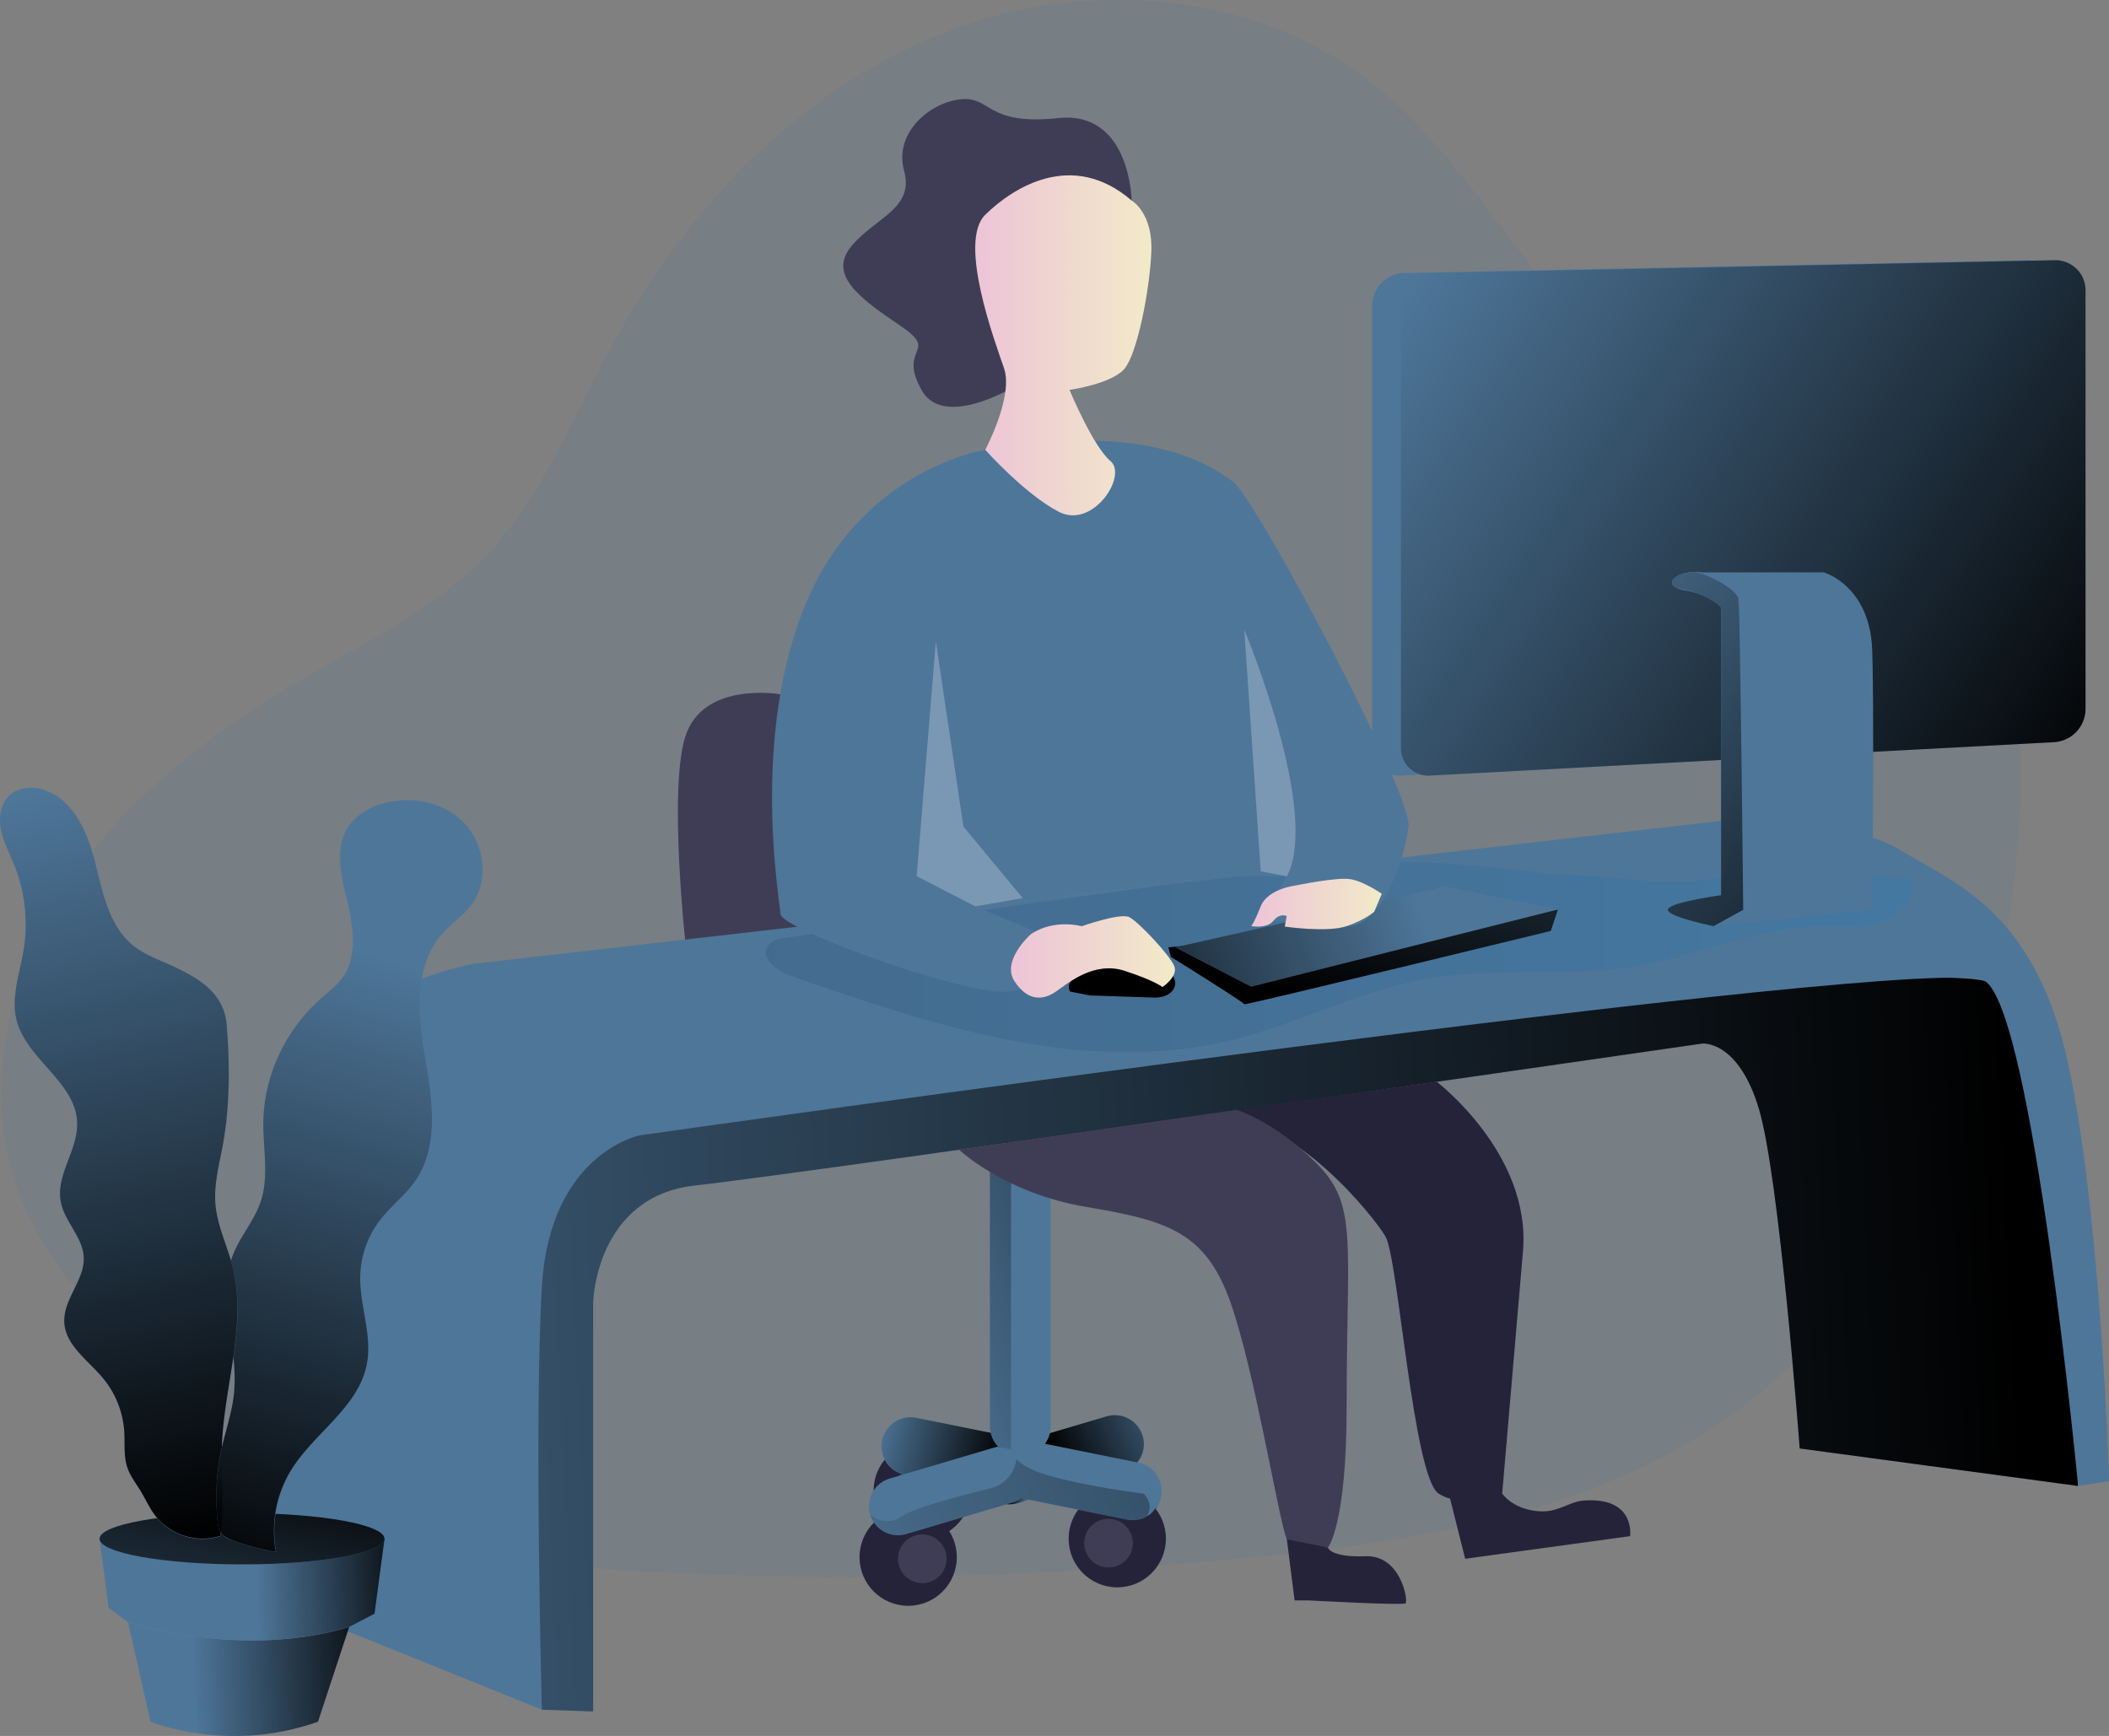 <svg data-name="Layer 1" xmlns="http://www.w3.org/2000/svg" xmlns:xlink="http://www.w3.org/1999/xlink" width="726.63" height="598.15"><rect width="100%" height="100%" fill="#808080" stroke="none"/><defs><linearGradient id="79-03working_with_computer-0326b" x1="362.32" y1="84.46" x2="379.08" y2="84.46" gradientTransform="matrix(1 0 0 -1 -55.95 599.59)" gradientUnits="userSpaceOnUse"><stop offset="0" stop-color="#183866"/><stop offset="1" stop-color="#1a7fc1"/></linearGradient><linearGradient id="79-03working_with_computer-0326a" x1="402.86" y1="82.34" x2="410.55" y2="82.34" gradientTransform="matrix(1 0 0 -1 -55.95 599.59)" gradientUnits="userSpaceOnUse"><stop offset="0"/><stop offset=".99" stop-opacity="0"/></linearGradient><linearGradient id="79-03working_with_computer-0326d" x1="420.02" y1="95.05" x2="465.77" y2="115.48" xlink:href="#79-03working_with_computer-0326a"/><linearGradient id="79-03working_with_computer-0326e" x1="419.3" y1="154.46" x2="363.69" y2="135.81" xlink:href="#79-03working_with_computer-0326a"/><linearGradient id="79-03working_with_computer-0326f" x1="450.15" y1="94.12" x2="307.62" y2="46.31" xlink:href="#79-03working_with_computer-0326a"/><linearGradient id="79-03working_with_computer-0326g" x1="454.97" y1="79.65" x2="450.03" y2="77.99" xlink:href="#79-03working_with_computer-0326a"/><linearGradient id="79-03working_with_computer-0326h" x1="400.43" y1="93.82" x2="357.12" y2="105.59" xlink:href="#79-03working_with_computer-0326a"/><linearGradient id="79-03working_with_computer-0326i" x1="752.82" y1="149.25" x2="-22.22" y2="111.97" xlink:href="#79-03working_with_computer-0326a"/><linearGradient id="79-03working_with_computer-0326j" x1="319.83" y1="269.82" x2="714.72" y2="269.82" xlink:href="#79-03working_with_computer-0326b"/><linearGradient id="79-03working_with_computer-0326k" x1="456.76" y1="268.17" x2="498.43" y2="435.22" xlink:href="#79-03working_with_computer-0326a"/><linearGradient id="79-03working_with_computer-0326l" x1="388.4" y1="294.66" x2="528.43" y2="341.59" xlink:href="#79-03working_with_computer-0326a"/><linearGradient id="79-03working_with_computer-0326m" x1="387.95" y1="329.7" x2="384.29" y2="356.31" xlink:href="#79-03working_with_computer-0326a"/><linearGradient id="79-03working_with_computer-0326n" x1="189.55" y1="23.69" x2="121.95" y2="21.11" xlink:href="#79-03working_with_computer-0326a"/><linearGradient id="79-03working_with_computer-0326o" x1="199.83" y1="54.7" x2="143.82" y2="52.77" xlink:href="#79-03working_with_computer-0326a"/><linearGradient id="79-03working_with_computer-0326p" x1="90.26" y1="102.87" x2="61.93" y2="-33.61" gradientTransform="matrix(1 0 0 -1 -.01 600)" xlink:href="#79-03working_with_computer-0326a"/><linearGradient id="79-03working_with_computer-0326q" x1="133.44" y1="70.6" x2="76.41" y2="330.72" xlink:href="#79-03working_with_computer-0326a"/><linearGradient id="79-03working_with_computer-0326r" x1="136.63" y1="65.37" x2="129.97" y2="95.76" xlink:href="#79-03working_with_computer-0326a"/><linearGradient id="79-03working_with_computer-0326s" x1="128.63" y1="51.78" x2="192.61" y2="270.81" xlink:href="#79-03working_with_computer-0326a"/><linearGradient id="79-03working_with_computer-0326c" x1="391.94" y1="480.61" x2="452.67" y2="480.61" gradientTransform="matrix(1 0 0 -1 -55.95 599.59)" gradientUnits="userSpaceOnUse"><stop offset="0" stop-color="#ecc4d7"/><stop offset=".42" stop-color="#efd4d1"/><stop offset="1" stop-color="#f2eac9"/></linearGradient><linearGradient id="79-03working_with_computer-0326t" x1="404.28" y1="269.89" x2="460.78" y2="269.89" xlink:href="#79-03working_with_computer-0326c"/><linearGradient id="79-03working_with_computer-0326u" x1="487.03" y1="288.1" x2="532.04" y2="288.1" xlink:href="#79-03working_with_computer-0326c"/><linearGradient id="79-03working_with_computer-0326v" x1="786.69" y1="334.77" x2="536.94" y2="500.11" xlink:href="#79-03working_with_computer-0326a"/><linearGradient id="79-03working_with_computer-0326w" x1="743.88" y1="245.64" x2="570.27" y2="407.53" xlink:href="#79-03working_with_computer-0326a"/><linearGradient id="79-03working_with_computer-0326x" x1="452.25" y1="77.42" x2="450.57" y2="76.86" xlink:href="#79-03working_with_computer-0326a"/></defs><path d="M537.73 103.94C515.55 78.71 498.38 48.59 471.87 28 430.23-4.41 370.3-7.57 321.61 12.79s-86.62 61.4-111.62 107.87c-13.15 24.45-23.48 51.12-42.75 71.1-16.29 16.88-37.7 27.65-58 39.38-32.73 18.86-64.25 41.65-85.43 72.92S-6.84 376.4 6.7 411.64c9.13 23.78 27.52 42.7 46.36 59.83 22.17 20.14 46 39 73.5 51 34.43 14.93 72.65 18.14 110.13 19.66a1414.92 1414.92 0 00199.16-6c54.18-5.46 110-14.78 155.33-44.95 63.5-42.25 96.24-119.66 103.61-195.57 3-30.36 2.24-61.91-9.48-90.08-28.03-67.38-103.66-51.62-147.58-101.59z" fill="#4E7699" opacity=".18" style="isolation:isolate"/><path d="M268.85 239.22s-25.13-4.42-32.17 13 0 77.58 0 77.58l93.76 66.38z" fill="#3f3d56"/><path d="M386.99 507.15l-36.37 10.77a10 10 0 01-12.4-6.74 10 10 0 016.74-12.4L381.28 488a10 10 0 0112.4 6.73 10 10 0 01-6.69 12.42z" fill="#4E7699"/><circle cx="384.94" cy="530.18" r="16.76" fill="#25233a"/><circle cx="381.92" cy="531.71" r="8.38" fill="#3f3d56"/><circle cx="317.75" cy="513.62" r="16.76" fill="#25233a"/><path d="M323.13 515.13a8.38 8.38 0 11-8.38-8.38 8.38 8.38 0 018.38 8.38z" transform="translate(-.01)" fill="url(#79-03working_with_computer-0326b)"/><circle cx="312.9" cy="536.54" r="16.76" fill="#25233a"/><path d="M326.14 537.1a8.38 8.38 0 11-8.38-8.38 8.38 8.38 0 018.38 8.38z" fill="#3f3d56"/><path d="M388.31 523.59l-76.65-15.47a10 10 0 01-7.8-11.76 10 10 0 0111.75-7.8L392.26 504a10 10 0 017.8 11.76 10 10 0 01-11.75 7.83z" fill="#4E7699"/><path d="M341.06 403.17h20.93v88.15a10.46 10.46 0 01-10.46 10.46 10.46 10.46 0 01-10.46-10.46v-88.15z" fill="#4E7699"/><path d="M348.57 517.8l-36.36 10.79a10 10 0 01-12.41-6.74 10 10 0 016.74-12.4l36.36-10.76a10 10 0 0112.4 6.73 10 10 0 01-6.73 12.38z" fill="#4E7699"/><path d="M354.6 516.73l-4 1.19a9.94 9.94 0 01-3.68.37l1.67-.49a9.74 9.74 0 003.21-1.63z" transform="translate(-.01)" fill="url(#79-03working_with_computer-0326a)"/><path d="M394.11 497.59a9.93 9.93 0 01-2.26 6.3l-31.8-6.43a10.29 10.29 0 001.7-3.64l19.59-5.8a10 10 0 0112.38 6.84 10.12 10.12 0 01.39 2.73z" transform="translate(-.01)" fill="url(#79-03working_with_computer-0326d)"/><path d="M341.34 493.7a10.59 10.59 0 01-.27-2.38v-88.15h7.27v95a3.48 3.48 0 00.07 1.4 9.47 9.47 0 00-3.48-.77 17.94 17.94 0 00-2.54 0l.52-.15c.32-.06-1.15-3.15-1.57-4.95z" transform="translate(-.01)" opacity=".31" fill="url(#79-03working_with_computer-0326e)" style="isolation:isolate"/><path d="M395.05 522.51a9.82 9.82 0 01-4.77 1.23 10.36 10.36 0 01-2-.2l-33.72-6.81-2.81-.56a9.74 9.74 0 01-3.21 1.63l-1.67.49-34.65 10.3a10 10 0 01-12.41-6.74 8.54 8.54 0 0010.87.62c4.23-2.93 21.07-7.33 30.61-9.67a11.72 11.72 0 008.8-9.27 6.69 6.69 0 01.12-.8c1.59 1.72 4.51 3.65 9.79 5.29 13 4 34.11 6.65 34.11 6.65s3.81 3.74.94 7.84z" transform="translate(-.01)" opacity=".31" fill="url(#79-03working_with_computer-0326f)" style="isolation:isolate"/><path d="M398.67 519.15a9.82 9.82 0 01-2.49 2.65c.67-.69 1.53-1.61 2.49-2.65z" transform="translate(-.01)" fill="url(#79-03working_with_computer-0326g)"/><path d="M341.34 493.7a10.4 10.4 0 002.52 4.74c-.31.06-.63.14-.95.23L311.39 508a10 10 0 012.24-19.69 10.36 10.36 0 012 .2z" transform="translate(-.01)" fill="url(#79-03working_with_computer-0326h)"/><path d="M389.89 69.09s-.41-31.08-25.32-28.4-23-7.61-33.64-6.48-23 11.63-19.45 24.6-9.39 15.87-17.89 25.71 2 17.89 16.32 27.51-.89 7.13 7.6 22.34 37.23-4.22 37.23-4.22z" fill="#3f3d56"/><path d="M186.7 589.1l17.67.6V448.59s.89-36.49 35.33-40.15 346.78-48.87 346.78-48.87 12.38-1.31 19.51 22.43 14.07 117.09 14.07 117.09L715.93 512s2.53-164.9-32.09-174-487.37 37.27-487.37 37.27-33.58 175.14-9.77 213.83z" fill="#4E7699"/><path d="M186.71 589.1l17.67.6V448.59s.89-36.49 35.33-40.15 346.78-48.87 346.78-48.87S598.87 358.26 606 382s14.07 117.09 14.07 117.09L715.94 512s2.53-164.9-32.09-174-487.37 37.27-487.37 37.27-33.58 175.14-9.77 213.83z" transform="translate(-.01)" fill="url(#79-03working_with_computer-0326i)"/><path d="M93.46 392.59s8.66-47.92 69.57-60.48l429.96-49.26s42.21-1.75 61.52 9.94 46.87 21.38 58.17 74.28 14 143.27 14 143.27L715.99 512s-15.6-163.64-32.13-174-463.46 53.2-463.46 53.2-31 6.17-33.7 52.11 0 145.78 0 145.78l-93.24-37.64z" fill="#4E7699"/><path d="M535.82 301.29c-22.25-2.9-44.68-5-67.1-4.15-16.85.66-33.59 3-50.3 5.33l-147.37 20.61c-2.5.35-5.35.92-6.6 3.12-2.4 4.2 3.24 8.34 7.81 9.94 49 17.18 101.35 34.58 151.79 22.33 23.06-5.6 44.48-17.23 67.87-21.27s47.4-.32 70.74-4.13c21.94-3.58 42.83-13.75 65.07-13.85 6.82 0 13.84.88 20.31-1.28s12.19-8.76 10.4-15.34c-20.88-.73-44.32-4.59-64.8-.4-20.27 4.14-37.52-.91-57.82-.91z" transform="translate(-.01)" opacity=".19" fill="url(#79-03working_with_computer-0326j)" style="isolation:isolate"/><path d="M402.54 326.41l.86 3.29s25.46 15.83 25.3 16.34 105.61-25.27 105.61-25.27l2.46-7.4z" fill="#4E7699"/><path d="M402.55 326.41l.86 3.29s25.46 15.83 25.3 16.34 105.61-25.27 105.61-25.27l2.46-7.4z" transform="translate(-.01)" fill="url(#79-03working_with_computer-0326k)"/><path fill="#4E7699" d="M404.92 326.41l93.04-20.97 38.79 7.93-105.7 26.59-26.13-13.55z"/><path fill="url(#79-03working_with_computer-0326l)" d="M404.92 326.41l93.04-20.97 38.79 7.93-105.7 26.59-26.13-13.55z"/><path d="M375.63 343l22.09.74s5.61.33 7.06-3.93-9-13.25-10.12-13.42-30.19 7.55-26 15.27z" fill="#4E7699"/><path d="M375.64 343l22.09.74s5.61.33 7.06-3.93-9-13.25-10.12-13.42-30.19 7.55-26 15.27z" transform="translate(-.01)" fill="url(#79-03working_with_computer-0326m)"/><path d="M120.3 560.59l-10.75 32.64c-31.18 11.07-57.69 0-57.69 0L44.15 559s38.89 12.89 76.15 1.59z" fill="#4E7699"/><path d="M120.31 560.59l-10.75 32.64c-31.18 11.07-57.69 0-57.69 0L44.16 559s38.89 12.89 76.15 1.59z" transform="translate(-.01)" fill="url(#79-03working_with_computer-0326n)"/><path d="M132.49 530.2l-3.45 25.8-8.74 4.58C83.07 571.88 44.15 559 44.15 559l-6.71-5-3.13-23.8z" fill="#4E7699"/><path d="M132.5 530.2l-3.45 25.8-8.74 4.58C83.08 571.88 44.16 559 44.16 559l-6.71-5-3.13-23.8z" transform="translate(-.01)" fill="url(#79-03working_with_computer-0326o)"/><ellipse cx="83.39" cy="530.2" rx="49.08" ry="8.83" fill="#4E7699"/><ellipse cx="83.39" cy="530.2" rx="49.08" ry="8.83" fill="url(#79-03working_with_computer-0326p)"/><path d="M60.04 333.18c-4.82-2.28-10-4-14.17-7.33-8.4-6.77-10.53-18.43-13.16-28.89S24.99 275 14.62 272c-3.88-1.11-8.43-.67-11.38 2.09C.13 277-.5 281.78.35 286s2.92 8 4.52 12a55.17 55.17 0 013.29 29.31c-1.31 8.11-4.44 16.33-2.43 24.28 3.41 13.49 20.4 21.4 20.87 35.3.32 9.38-7.4 18.06-5.65 27.29 1.29 6.83 7.58 12.16 7.92 19.1.38 7.87-7.06 14.53-6.7 22.4s8.22 13.13 13.35 19.32a32.17 32.17 0 017.31 18.35c.27 4.2-.27 8.55 1.1 12.53 1 2.91 3 5.38 4.55 8 1.71 2.83 3 5.89 5.06 8.51a20.82 20.82 0 0022.3 7c1.59-10.46.2-21.13.64-31.7.87-20.48 8.62-41.12 3.66-61-1.82-7.29-5.32-14.21-5.94-21.69-.55-6.68 1.23-13.3 2.47-19.89 2.56-13.61 2.52-27.68 1.47-41.44-.83-10.92-8.51-15.95-18.1-20.49z" fill="#4E7699"/><path d="M90.69 386.82c-.08 9.13 2 18.57-.92 27.24-2.21 6.57-7.07 11.95-9.58 18.41-5.79 14.91 2 31.63.41 47.55-.66 6.56-2.91 12.86-4.33 19.3a77.3 77.3 0 00-1.28 24.83 6.28 6.28 0 005 6.54 78 78 0 0015.15 4.09 40.18 40.18 0 015.18-28c7.93-13 23.34-21.76 26.21-36.69 1.94-10.11-2.58-20.37-2.26-30.66a33 33 0 016.74-18.9c3.73-4.86 8.78-8.62 12.25-13.66 8.34-12.15 5.74-28.39 3.26-42.92s-3.92-31.25 5.88-42.26c3.1-3.48 7.14-6.09 9.95-9.81 6.26-8.29 4.68-21.06-2.6-28.47s-19-9.46-28.9-6.2a20.84 20.84 0 00-10.54 7.17c-5 7.1-3 16.8-.88 25.24 1.85 7.33 3.34 15.79.81 23.18-1.89 5.5-6.68 8.48-10.75 12.31a58.64 58.64 0 00-18.8 41.71z" fill="#4E7699"/><path d="M80.37 467.72c-1.42 9.92-3.47 19.92-3.89 29.87v1a2.63 2.63 0 01-.17.72A77.3 77.3 0 0075 524.14a9.41 9.41 0 001 3.86c-.05.42-.11.83-.17 1.25a20.82 20.82 0 01-22.3-7c-2-2.62-3.35-5.68-5.06-8.51-1.6-2.63-3.55-5.1-4.55-8-1.37-4-.83-8.33-1.1-12.53a32.17 32.17 0 00-7.31-18.35c-5.13-6.15-13-11.31-13.35-19.31s7.08-14.53 6.7-22.4c-.34-6.94-6.63-12.27-7.92-19.1-1.75-9.23 6-17.91 5.65-27.29-.47-13.9-17.46-21.81-20.87-35.3-2-7.95 1.12-16.17 2.43-24.28A55.17 55.17 0 004.9 297.9c-1.6-4-3.67-7.77-4.52-12s-.22-9 2.89-11.92c3-2.76 7.5-3.2 11.38-2.09 10.38 3 15.45 14.54 18.09 25S37.5 319 45.9 325.78c4.15 3.35 9.35 5.05 14.17 7.33 9.6 4.54 17.28 9.57 18.1 20.39 1 13.76 1.09 27.83-1.47 41.44-1.24 6.59-3 13.21-2.47 19.89s3.44 13 5.34 19.48c.21.73.42 1.47.6 2.21 2.52 10.29 1.71 20.7.2 31.2z" transform="translate(-.01)" fill="url(#79-03working_with_computer-0326q)"/><path d="M76.05 528a9.41 9.41 0 01-1.05-3.85 77.3 77.3 0 011.33-24.83c.05-.24.11-.48.17-.72-.36 9.82.78 19.72-.45 29.4z" transform="translate(-.01)" fill="url(#79-03working_with_computer-0326r)"/><path d="M162.22 311.83c-2.81 3.72-6.85 6.33-9.95 9.81-9.8 11-8.36 27.73-5.88 42.26s5.08 30.77-3.26 42.92c-3.47 5-8.52 8.8-12.25 13.66a33 33 0 00-6.74 18.9c-.32 10.29 4.2 20.55 2.26 30.66-2.87 14.93-18.28 23.71-26.21 36.69a40.24 40.24 0 00-5.14 28 77.61 77.61 0 01-15.11-4.09 8.14 8.14 0 01-3.52-2.13 3.77 3.77 0 01-.37-.52 9.41 9.41 0 01-1.05-3.84 77.3 77.3 0 011.33-24.83c.05-.24.11-.48.17-.72 1.42-6.19 3.52-12.26 4.16-18.58a60.2 60.2 0 00-.24-12.3c1.51-10.5 2.32-20.91-.23-31.13-.18-.74-.39-1.48-.6-2.21.19-.64.41-1.28.66-1.91 2.51-6.46 7.37-11.84 9.58-18.41 2.91-8.67.84-18.11.92-27.24.13-15.77 7.24-31 18.66-41.76 4.07-3.83 8.86-6.81 10.75-12.31 2.53-7.39 1-15.85-.81-23.18-2.13-8.44-4.15-18.14.88-25.24 2.5-3.52 6.44-5.81 10.54-7.17 9.86-3.26 21.63-1.21 28.9 6.2s8.81 20.23 2.55 28.47z" transform="translate(-.01)" fill="url(#79-03working_with_computer-0326s)"/><path d="M339.46 155s-42.07 6.43-61.53 52.3-9.34 102.7-9 107.7 59.63 26.69 76.58 26.69 20.48-16.79 20.48-16.79l-29.95-12.61 91-10.39h16.34l-9 15s17.76 1.84 29.63 2.26 19.93-22.79 21.26-34.33S432.84 172 424.81 166s-29.82-20.66-85.35-11z" fill="#4E7699"/><path d="M389.9 69.09s7.45 4.25 6.78 18-4.87 34.44-9.11 39.8-19.07 7.46-19.07 7.46 8.09 19.49 14.11 24.52-6.05 23.56-17.79 17.48S339.47 155 339.47 155s9.79-18.39 6.48-28.07S330 83.28 339.47 74s29.89-22.58 50.43-4.91z" transform="translate(-.01)" fill="url(#79-03working_with_computer-0326c)"/><path fill="#fff" opacity=".25" style="isolation:isolate" d="M322.43 221.03l-6.6 80.87 20.16 10.39 16.39-2.81-20.45-24.69-9.5-63.76zM428.7 217s26.35 62.71 14.67 84.95l-9-1.73z"/><path d="M355.05 322s-10.06 9-5.57 16 9.85 6.8 14.32 3.67 13.25-10.56 23.71-7.15 13 5.58 13 5.58 5.51-3.61 4.08-7.23-12.37-15.35-15.54-16.87-16.33 3.15-16.33 3.15-9.67-2.74-17.67 2.85z" transform="translate(-.01)" fill="url(#79-03working_with_computer-0326t)"/><path d="M446.37 305.11s-9.58 1.1-12 7.18-3.29 6.82-3.29 6.82 5.41 1 7.66-1.83 4.59-1.64 4.59-1.64l-.67 3.63s14.7 2.14 21.34-.16 9.49-5 9.49-5l2.6-6.14s-6.27-4.39-11-5.07-18.72 2.21-18.72 2.21z" transform="translate(-.01)" fill="url(#79-03working_with_computer-0326u)"/><path d="M494.99 372.72s32.63 24.84 29.73 58.44-7.16 83.49-7.16 83.49-13.16 5.54-21.88 0-14-81.35-18.32-88.59-30.31-39.88-58.08-42.69z" fill="#25233a"/><path d="M330.44 396.14s15.73 15 43.77 19.71 41.11 8.64 49.68 32.75 16.79 76 19.48 81.8 14.13 2.84 14.13 2.84 6.47-7.42 6.47-48.68c0-57.52 4-69.31-10.41-83.76s-27.52-18.39-27.52-18.39z" fill="#3f3d56"/><path d="M443.37 530.4l2.67 21.05h5s32.2 1.76 33.21 1-1.55-16.67-13.75-16.22-13-3-13-3zm56.24-14.02l5.2 20.72 56.82-7.8s2-13.61-16-12.26c-4.75.35-8.29 3.69-14 3.72s-11.18-2.31-14.06-6.11z" fill="#25233a"/><path d="M697.74 255.72l-215.07 11.52a9.44 9.44 0 01-9.92-8.92v-152.9a11.35 11.35 0 0111.11-11.34l214.19-4.42a10.36 10.36 0 0110.57 10.15v144.44a11.5 11.5 0 01-10.88 11.47z" fill="#4E7699"/><path d="M707.66 255.72l-215.07 11.52a9.44 9.44 0 01-9.91-8.93V105.42a11.33 11.33 0 0111.1-11.34l214.21-4.42a10.36 10.36 0 0110.55 10.14v144.45a11.5 11.5 0 01-10.88 11.47z" fill="#4E7699"/><path d="M707.67 255.72L492.6 267.24a9.44 9.44 0 01-9.91-8.93V105.42a11.33 11.33 0 0111.1-11.34L708 89.66a10.36 10.36 0 0110.55 10.14v144.45a11.5 11.5 0 01-10.88 11.47z" transform="translate(-.01)" fill="url(#79-03working_with_computer-0326v)"/><path d="M645.04 313.29l-54.61 5.82s-16.63-3.36-15.73-5.82 18.29-4.83 18.29-4.83V209.3c-.15-.22-2.44-3.14-8.71-5a31.49 31.49 0 00-3.7-.86 10.9 10.9 0 01-3.1-.94c-3.73-1.93.39-5.29 6.18-5.44a14.46 14.46 0 012.71.16h42s15.9 4.48 16.67 26.84 0 89.23 0 89.23z" fill="#4E7699"/><path d="M600.6 313.5l-10.2 5.61s-16.63-3.36-15.73-5.82 18.32-4.83 18.32-4.83V209.3c-.21-.23-2.76-2.86-8.71-5a44.22 44.22 0 00-6.8-1.8c-3.73-1.93.39-5.29 6.18-5.44 4.93.67 14.64 6.07 15.27 9.15s1.67 107.29 1.67 107.29z" fill="#4E7699"/><path d="M600.61 313.5l-10.2 5.61s-16.63-3.36-15.73-5.82 18.32-4.83 18.32-4.83V209.3c-.21-.23-2.76-2.86-8.71-5a44.22 44.22 0 00-6.8-1.8c-3.73-1.93.39-5.29 6.18-5.44 4.93.67 14.64 6.07 15.27 9.15s1.67 107.29 1.67 107.29z" transform="translate(-.01)" fill="url(#79-03working_with_computer-0326w)"/><path d="M396.18 521.8c-1.27 1.3-1.86 1.78-1.11.71a8 8 0 001.11-.71z" transform="translate(-.01)" fill="url(#79-03working_with_computer-0326x)"/></svg>